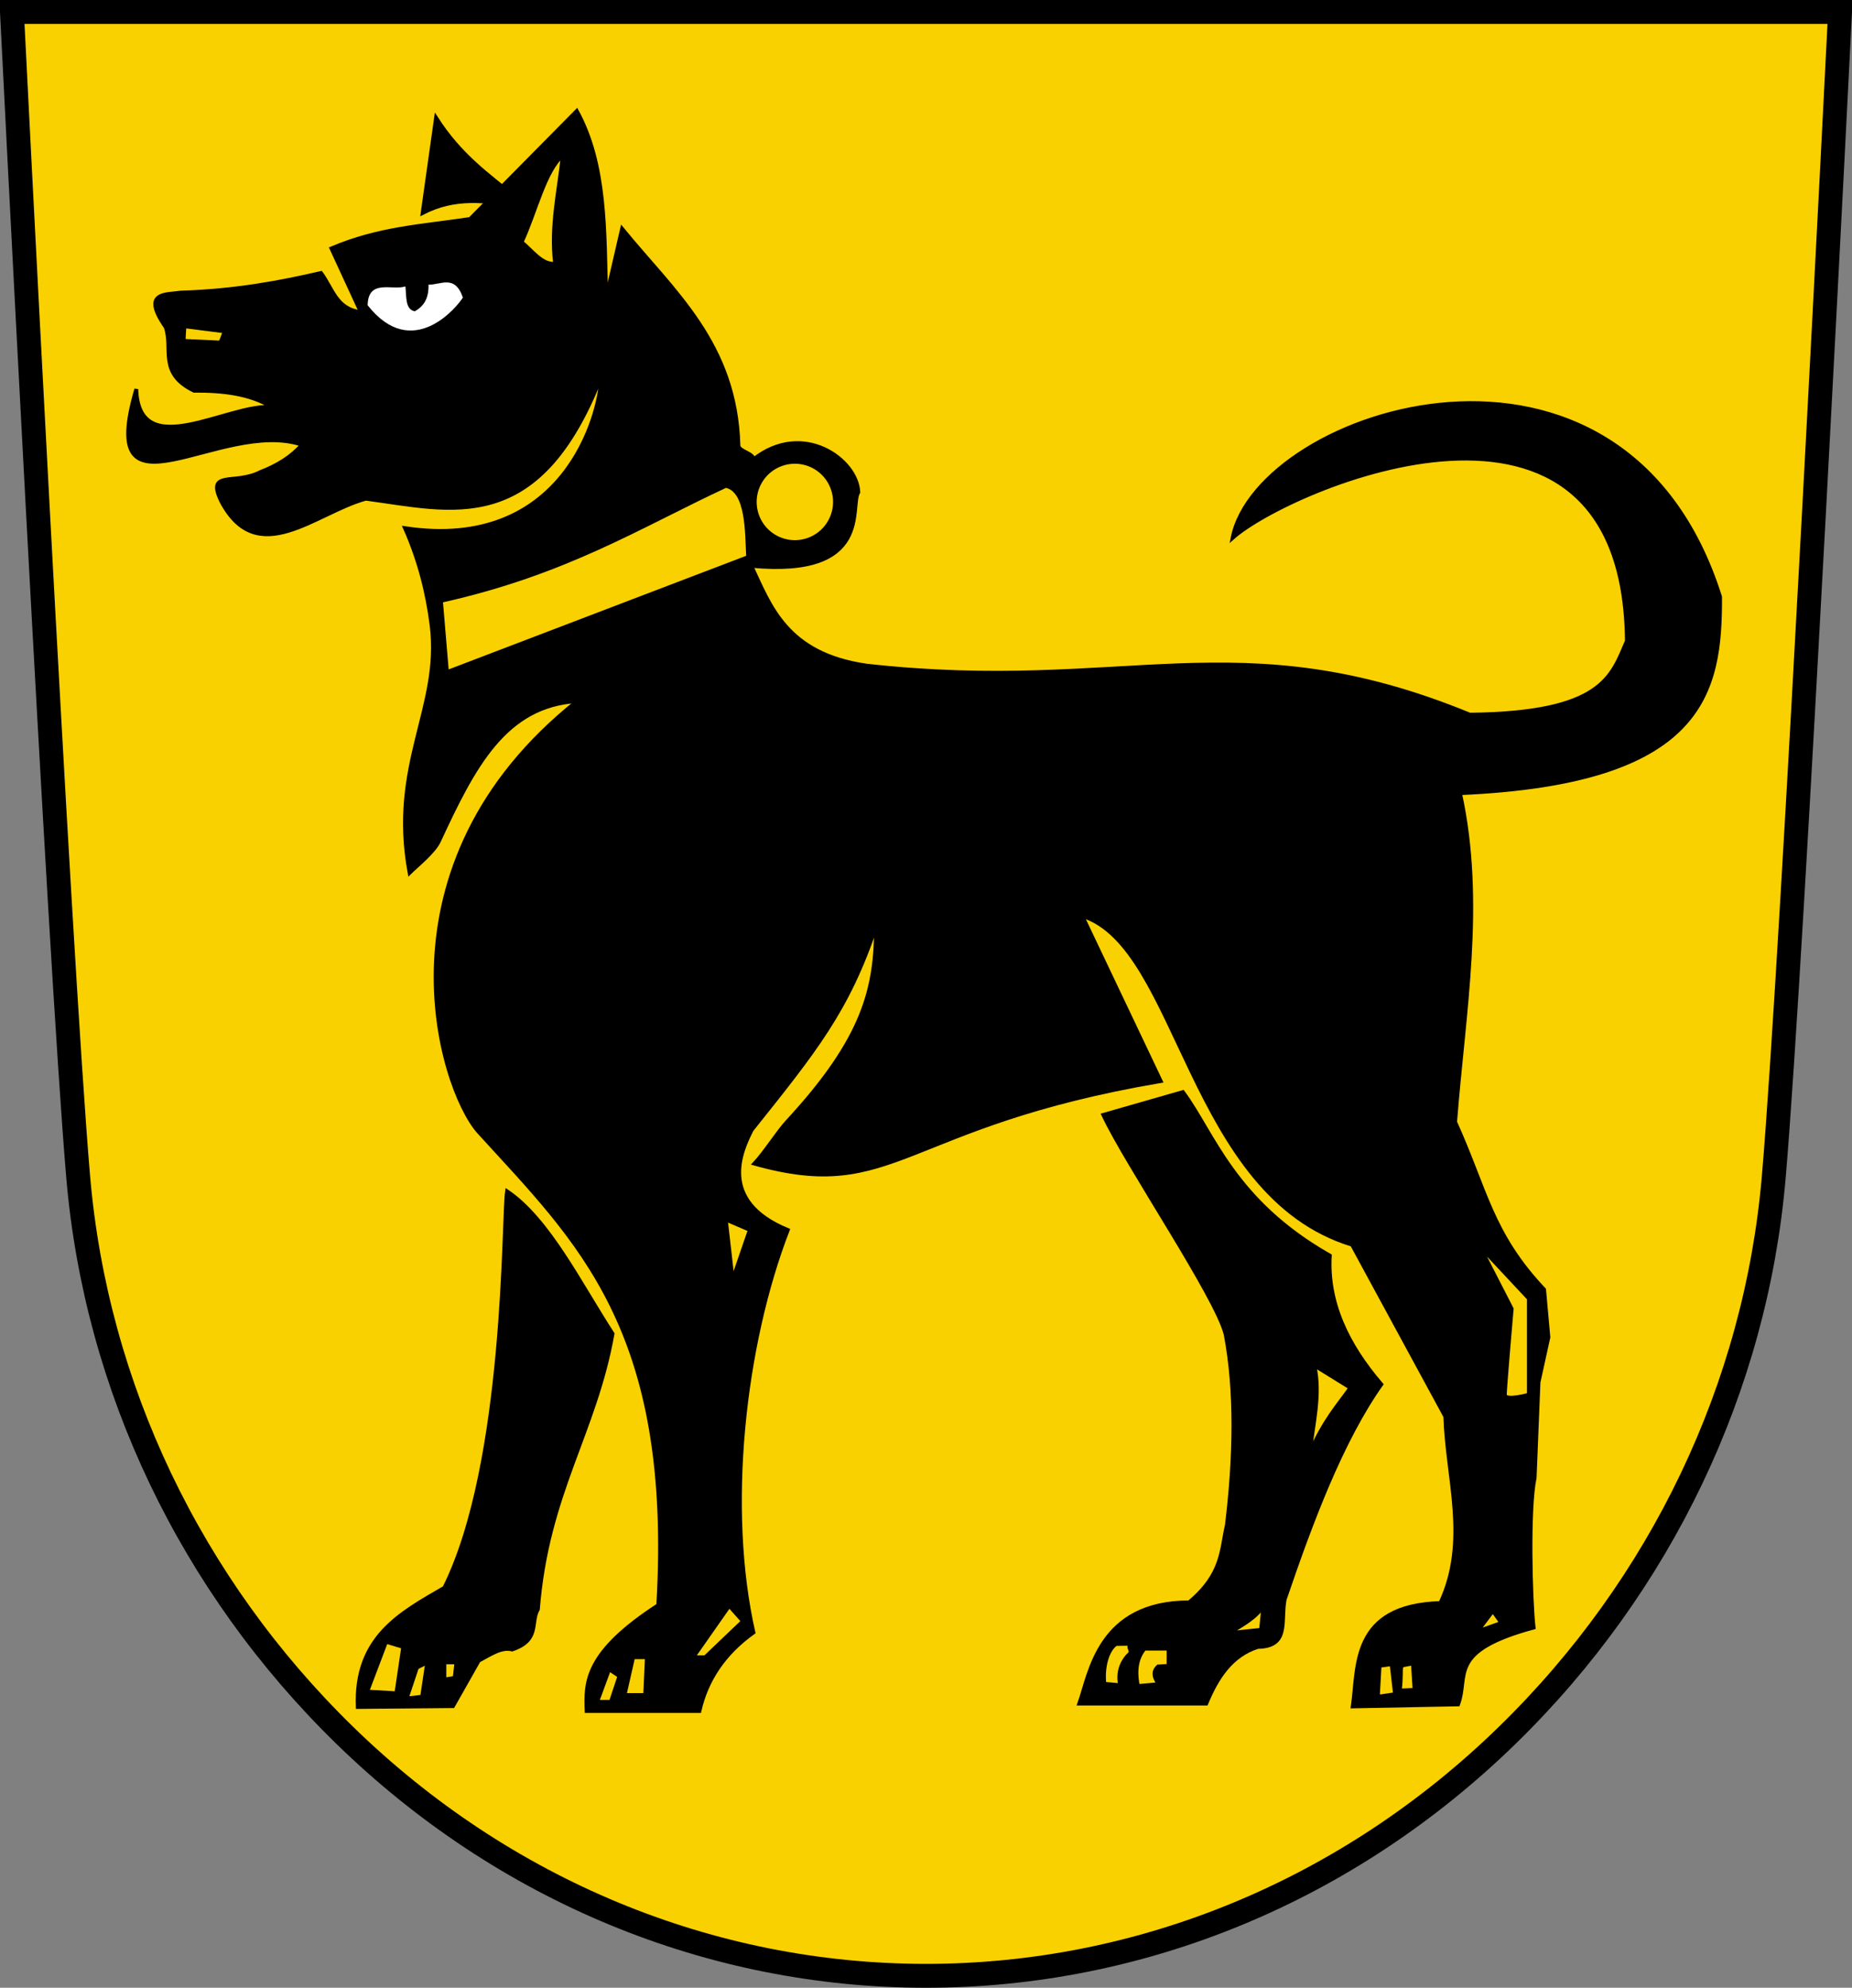 <?xml version="1.0" encoding="UTF-8" standalone="no"?>
<!-- Created with Inkscape (http://www.inkscape.org/) -->
<svg
   xmlns:dc="http://purl.org/dc/elements/1.1/"
   xmlns:cc="http://creativecommons.org/ns#"
   xmlns:rdf="http://www.w3.org/1999/02/22-rdf-syntax-ns#"
   xmlns:svg="http://www.w3.org/2000/svg"
   xmlns="http://www.w3.org/2000/svg"
   xmlns:sodipodi="http://sodipodi.sourceforge.net/DTD/sodipodi-0.dtd"
   xmlns:inkscape="http://www.inkscape.org/namespaces/inkscape"
   version="1.0"
   width="486.933"
   height="522.514"
   id="svg3234"
   sodipodi:version="0.32"
   inkscape:version="0.46"
   sodipodi:docname="Wappen_Zuettlingen.svg"
   inkscape:output_extension="org.inkscape.output.svg.inkscape">
  <rect width="100%" height="100%" fill="#808080" stroke="none"/>
  <sodipodi:namedview
     inkscape:window-height="850"
     inkscape:window-width="1436"
     inkscape:pageshadow="2"
     inkscape:pageopacity="0.0"
     guidetolerance="10.0"
     gridtolerance="10.0"
     objecttolerance="10.0"
     borderopacity="1.0"
     bordercolor="#666666"
     pagecolor="#ffffff"
     id="base"
     showgrid="false"
     showguides="true"
     inkscape:guide-bbox="true"
     inkscape:zoom="0.36228585"
     inkscape:cx="563.98312"
     inkscape:cy="523.19105"
     inkscape:window-x="0"
     inkscape:window-y="14"
     inkscape:current-layer="svg3234" />
  <defs
     id="defs3236">
    <inkscape:perspective
       sodipodi:type="inkscape:persp3d"
       inkscape:vp_x="0 : 257.46085 : 1"
       inkscape:vp_y="0 : 1000 : 0"
       inkscape:vp_z="483.49313 : 257.46085 : 1"
       inkscape:persp3d-origin="241.74657 : 171.64056 : 1"
       id="perspective17" />
    <clipPath
       id="clipPath223">
      <path
         d="M 404.161,505.122 L 404.161,338.712 L 559.342,338.712 L 559.342,505.122"
         id="path225" />
    </clipPath>
    <inkscape:perspective
       id="perspective2454"
       inkscape:persp3d-origin="372.04724 : 350.78739 : 1"
       inkscape:vp_z="744.09448 : 526.18109 : 1"
       inkscape:vp_y="0 : 1000 : 0"
       inkscape:vp_x="0 : 526.18109 : 1"
       sodipodi:type="inkscape:persp3d" />
    <inkscape:perspective
       id="perspective2504"
       inkscape:persp3d-origin="372.04724 : 350.78739 : 1"
       inkscape:vp_z="744.09448 : 526.18109 : 1"
       inkscape:vp_y="0 : 1000 : 0"
       inkscape:vp_x="0 : 526.18109 : 1"
       sodipodi:type="inkscape:persp3d" />
    <inkscape:perspective
       id="perspective8672"
       inkscape:persp3d-origin="372.04724 : 350.78739 : 1"
       inkscape:vp_z="744.09448 : 526.18109 : 1"
       inkscape:vp_y="0 : 1000 : 0"
       inkscape:vp_x="0 : 526.18109 : 1"
       sodipodi:type="inkscape:persp3d" />
    <inkscape:perspective
       id="perspective2510"
       inkscape:persp3d-origin="372.04724 : 350.78739 : 1"
       inkscape:vp_z="744.09448 : 526.18109 : 1"
       inkscape:vp_y="0 : 1000 : 0"
       inkscape:vp_x="0 : 526.18109 : 1"
       sodipodi:type="inkscape:persp3d" />
  </defs>
  <path
     style="fill:#f9d100;fill-opacity:1;stroke:#000000;stroke-width:6.28;stroke-linecap:butt;stroke-linejoin:miter;stroke-miterlimit:4;stroke-dasharray:none;stroke-opacity:1"
     id="path229"
     d="M 3.14,3.14 C 3.14,3.14 15.577,251.442 20.567,309.489 C 25.305,364.636 50.182,416.714 90.615,456.13 C 132.451,496.917 186.731,519.374 243.463,519.374 C 300.192,519.374 354.481,496.917 396.311,456.13 C 436.744,416.714 461.619,364.636 466.354,309.489 C 471.346,251.442 483.793,3.14 483.793,3.14 L 3.14,3.14 z" />
  <path
     style="fill:#000000;fill-rule:evenodd;stroke:#000000;stroke-width:1px;stroke-linecap:butt;stroke-linejoin:miter;stroke-opacity:1"
     d="M 151.798,184.289 C 97.583,227.331 115.538,285.883 125.846,297.522 C 151.904,326.185 177.327,349.122 173.066,421.954 C 153.981,434.327 153.899,442.093 154.229,449.759 L 183.902,449.759 C 185.74,441.722 190.242,434.749 198.094,429.117 C 190.715,396.684 195.376,353.666 207.125,323.325 C 188.465,315.659 194.998,302.263 197.645,297.006 C 214.189,276.254 222.929,265.609 230.347,243.337 C 230.282,259.483 227.554,272.647 206.939,294.894 C 204.589,297.431 201.008,303.058 198.355,305.877 C 235.413,316.299 236.936,295.796 305.175,284.173 L 284.533,240.756 C 310.176,248.786 312.491,314.097 355.491,327.196 L 380.004,372.351 C 380.496,388.693 386.39,405.034 378.714,421.376 C 355.185,422.083 357.182,438.148 355.664,448.563 L 383.37,448.029 C 386.228,440.4 380.415,434.031 403.226,427.827 C 402.414,420.628 401.769,396.535 403.498,388.464 L 404.516,363.32 L 407.11,351.525 L 405.983,338.984 C 392.042,324.237 390.623,312.64 382.584,294.942 C 384.824,266.129 390.146,237.316 383.874,208.503 C 448.007,205.722 452.361,182.088 452.252,156.897 C 426.77,76.02 330.805,107.644 324.079,141.388 C 338.885,128.221 427.064,90.253 427.739,168.508 C 423.711,177.74 421.474,187.483 386.454,187.86 C 325.381,162.805 295.852,182.606 227.767,174.959 C 206.643,171.894 202.455,159.16 197.523,148.735 C 229.641,151.788 223.337,133.027 225.673,129.373 C 225.377,120.898 211.167,110.434 198.094,120.773 C 198.173,119.127 194.198,118.672 194.158,117.125 C 193.452,90.274 176.974,76.588 163.558,60.136 L 159.389,78.198 C 158.874,61.03 159.463,43.421 151.648,29.173 L 123.602,57.556 C 110.595,59.502 99.593,60.017 87.141,65.297 L 94.882,82.069 C 88.395,81.245 87.497,75.96 84.399,71.748 C 73.77,74.23 61.647,76.491 47.578,76.909 C 43.664,77.506 37.044,76.619 43.551,85.973 C 45.582,91.618 41.521,98.133 51.017,102.711 C 58.597,102.644 65.725,103.481 71.51,107.002 C 59.995,106.007 36.473,121.93 35.834,102.29 C 24.928,139.37 58.034,109.75 79.4,116.903 C 76.649,120.076 72.907,122.382 68.474,124.083 C 61.694,127.61 54.041,123.379 58.238,131.874 C 67.743,149.751 82.946,134.712 96.172,131.094 C 118.58,134.027 141.568,141.45 158.099,98.841 C 157.877,109.51 147.848,145.078 106.493,138.835 C 110.211,147.225 112.389,155.742 113.469,164.313 C 116.207,186.055 102.404,200.707 107.685,229.434 C 109.837,227.332 114.092,223.954 115.422,221.083 C 124.57,201.342 132.786,185.443 151.798,184.289 z"
     id="path2516"
     sodipodi:nodetypes="cccccccccscccccccccccccccccccccccsccccccccccccccccccscsc" />
  <path
     style="fill:#f9d100;fill-opacity:1;fill-rule:evenodd;stroke:#000000;stroke-width:1px;stroke-linecap:butt;stroke-linejoin:miter;stroke-opacity:1"
     d="M 147.972,40.869 C 143.283,44.686 140.735,55.994 137.144,63.652 C 139.989,65.97 142.548,69.715 145.942,69.291 C 144.756,59.351 146.978,50.263 147.972,40.869 z"
     id="path2520"
     sodipodi:nodetypes="cccc" />
  <path
     style="fill:#f9d100;fill-opacity:1;fill-rule:evenodd;stroke:#000000;stroke-width:1px;stroke-linecap:butt;stroke-linejoin:miter;stroke-opacity:1"
     d="M 48.492,85.759 L 59.094,87.112 L 57.966,90.045 L 48.266,89.593 L 48.492,85.759 z"
     id="path2522" />
  <path
     sodipodi:type="arc"
     style="opacity:1;fill:#f9d100;fill-opacity:1;fill-rule:nonzero;stroke:#000000;stroke-width:2;stroke-linecap:square;stroke-linejoin:miter;stroke-miterlimit:4;stroke-dasharray:none;stroke-opacity:1"
     id="path2526"
     sodipodi:cx="727.94141"
     sodipodi:cy="122.04871"
     sodipodi:rx="7.8952427"
     sodipodi:ry="7.8952427"
     d="M 735.837,122.049 A 7.895,7.895 0 1 1 720.046,122.049 A 7.895,7.895 0 1 1 735.837,122.049 z"
     transform="matrix(1.456,0,0,1.456,-850.896,-45.758)" />
  <path
     style="fill:#f9d100;fill-opacity:1;fill-rule:evenodd;stroke:#000000;stroke-width:1px;stroke-linecap:butt;stroke-linejoin:miter;stroke-opacity:1"
     d="M 115.94,157.944 L 117.519,176.667 L 196.697,146.439 C 196.352,140.159 196.699,128.928 190.832,127.716 C 167.8,138.436 148.985,150.561 115.94,157.944 z"
     id="path2528"
     sodipodi:nodetypes="ccccc" />
  <path
     style="fill:#000000;fill-opacity:1;fill-rule:evenodd;stroke:#000000;stroke-width:1px;stroke-linecap:butt;stroke-linejoin:miter;stroke-opacity:1"
     d="M 133.309,313.142 C 144.203,320.487 152.559,337.504 161.055,350.588 C 156.435,376.677 143.851,392.406 141.43,422.998 C 139.403,426.578 142.04,431.091 134.663,433.6 C 131.73,432.847 128.798,435.018 125.865,436.533 L 119.098,448.489 L 94.059,448.714 C 93.311,430.317 105.306,424.057 116.842,417.359 C 133.269,384.45 132.257,319.834 133.309,313.142 z"
     id="path2531"
     sodipodi:nodetypes="ccccccccc" />
  <path
     style="fill:#000000;fill-opacity:1;fill-rule:evenodd;stroke:#000000;stroke-width:1px;stroke-linecap:butt;stroke-linejoin:miter;stroke-opacity:1"
     d="M 290.086,293.065 C 296.112,306 319.942,341.065 322.261,350.813 C 325.104,365.791 324.729,383.185 322.57,400.892 C 321.059,407.447 321.564,413.766 312.644,421.194 C 288.909,421.269 286.655,439.657 283.77,447.812 L 317.156,447.812 C 319.991,440.987 323.734,435.17 330.69,432.924 C 339.138,432.802 336.654,426.153 337.773,420.427 C 344.692,400.126 352.652,378.794 363.174,363.897 C 354.211,353.466 348.927,342.334 349.639,330.06 C 324.228,315.628 319.067,297.935 311.012,287.064 L 290.086,293.065 z"
     id="path2533"
     sodipodi:nodetypes="cccccccccccc" />
  <path
     style="fill:#f9d100;fill-opacity:1;fill-rule:evenodd;stroke:#000000;stroke-width:1px;stroke-linecap:butt;stroke-linejoin:miter;stroke-opacity:1"
     d="M 388.89,327.353 L 401.973,341.339 L 401.973,366.604 C 401.973,366.604 395.657,368.408 395.657,366.604 C 395.657,364.799 397.462,344.046 397.462,344.046 L 388.89,327.353 z"
     id="path2535" />
  <path
     style="fill:#f9d100;fill-opacity:1;fill-rule:evenodd;stroke:#000000;stroke-width:1px;stroke-linecap:butt;stroke-linejoin:miter;stroke-opacity:1"
     d="M 362.722,437.886 L 362.271,446.007 L 366.783,445.346 L 365.881,437.435 L 362.722,437.886 z"
     id="path2537"
     sodipodi:nodetypes="ccccc" />
  <path
     style="fill:#f9d100;fill-opacity:1;fill-rule:evenodd;stroke:#000000;stroke-width:1px;stroke-linecap:butt;stroke-linejoin:miter;stroke-opacity:1"
     d="M 368.038,444.376 L 371.925,444.203 L 371.474,437.262 C 366.974,438.178 368.94,436.778 368.038,444.376 z"
     id="path2539"
     sodipodi:nodetypes="cccc" />
  <path
     style="fill:#f9d100;fill-opacity:1;fill-rule:evenodd;stroke:#000000;stroke-width:1px;stroke-linecap:butt;stroke-linejoin:miter;stroke-opacity:1"
     d="M 392.499,423.449 L 388.438,428.863 L 394.755,426.608 L 392.499,423.449 z"
     id="path2541" />
  <path
     style="fill:#f9d100;fill-opacity:1;fill-rule:evenodd;stroke:#000000;stroke-width:1px;stroke-linecap:butt;stroke-linejoin:miter;stroke-opacity:1"
     d="M 294.53,442.985 C 293.57,438.858 295.704,435.932 296.882,434.856 C 298.021,433.817 295.986,432.955 297.515,432.089 L 293.38,432.157 C 291.106,433.795 289.887,438.205 290.364,442.608 L 294.53,442.985 z"
     id="path2543"
     sodipodi:nodetypes="cscccc" />
  <path
     style="fill:#f9d100;fill-opacity:1;fill-rule:evenodd;stroke:#000000;stroke-width:1px;stroke-linecap:butt;stroke-linejoin:miter;stroke-opacity:1"
     d="M 299.184,443.195 C 298.257,438.668 299.078,435.599 300.914,433.375 L 307.23,433.375 L 307.23,437.886 L 304.486,438.059 C 303.43,439.052 302.968,440.341 304.659,442.707 L 299.184,443.195 z"
     id="path2545"
     sodipodi:nodetypes="ccccccc" />
  <path
     style="fill:#f9d100;fill-opacity:1;fill-rule:evenodd;stroke:#000000;stroke-width:1px;stroke-linecap:butt;stroke-linejoin:miter;stroke-opacity:1"
     d="M 323.021,429.314 C 326.616,427.179 330.369,425.123 332.179,422.096 L 331.555,428.412 L 323.021,429.314 z"
     id="path2547"
     sodipodi:nodetypes="cccc" />
  <path
     style="fill:#f9d100;fill-opacity:1;fill-rule:evenodd;stroke:#000000;stroke-width:1px;stroke-linecap:butt;stroke-linejoin:miter;stroke-opacity:1"
     d="M 345.579,358.934 C 347.276,366.604 345.205,374.273 344.368,381.943 C 348.269,373.175 351.582,369.698 355.053,364.799 L 345.579,358.934 z"
     id="path2549"
     sodipodi:nodetypes="cccc" />
  <path
     style="fill:#f9d100;fill-opacity:1;fill-rule:evenodd;stroke:#000000;stroke-width:1px;stroke-linecap:butt;stroke-linejoin:miter;stroke-opacity:1"
     d="M 182.26,435.631 L 191.734,422.096 L 195.343,426.156 L 185.418,435.631 L 182.26,435.631 z"
     id="path2551" />
  <path
     style="fill:#f9d100;fill-opacity:1;fill-rule:evenodd;stroke:#000000;stroke-width:1px;stroke-linecap:butt;stroke-linejoin:miter;stroke-opacity:1"
     d="M 190.832,320.586 L 192.636,336.376 L 197.148,323.293 L 190.832,320.586 z"
     id="path2553" />
  <path
     style="fill:#f9d100;fill-opacity:1;fill-rule:evenodd;stroke:#000000;stroke-width:1px;stroke-linecap:butt;stroke-linejoin:miter;stroke-opacity:1"
     d="M 166.469,435.631 L 164.214,445.556 L 169.627,445.556 L 170.079,435.631 L 166.469,435.631 z"
     id="path2555" />
  <path
     style="fill:#f9d100;fill-opacity:1;fill-rule:evenodd;stroke:#000000;stroke-width:1px;stroke-linecap:butt;stroke-linejoin:miter;stroke-opacity:1"
     d="M 160.153,438.789 L 156.995,447.361 L 160.604,447.361 L 162.86,440.593 L 160.153,438.789 z"
     id="path2557" />
  <path
     style="fill:#f9d100;fill-opacity:1;fill-rule:evenodd;stroke:#000000;stroke-width:1px;stroke-linecap:butt;stroke-linejoin:miter;stroke-opacity:1"
     d="M 109.624,438.338 L 106.917,446.458 L 110.977,446.007 L 112.33,436.984 L 109.624,438.338 z"
     id="path2559" />
  <path
     style="fill:#f9d100;fill-opacity:1;fill-rule:evenodd;stroke:#000000;stroke-width:1px;stroke-linecap:butt;stroke-linejoin:miter;stroke-opacity:1"
     d="M 116.842,436.984 L 116.842,441.496 L 119.549,441.045 L 120,436.984 L 116.842,436.984 z"
     id="path2561" />
  <path
     style="fill:#f9d100;fill-opacity:1;fill-rule:evenodd;stroke:#000000;stroke-width:1px;stroke-linecap:butt;stroke-linejoin:miter;stroke-opacity:1"
     d="M 101.503,431.57 L 96.54,444.654 L 104.21,445.105 L 106.014,432.924 L 101.503,431.57 z"
     id="path2563" />
  <path
     style="fill:#000000;fill-opacity:1;fill-rule:evenodd;stroke:#000000;stroke-width:1px;stroke-linecap:butt;stroke-linejoin:miter;stroke-opacity:1"
     d="M 135.473,51.808 C 128.309,45.965 120.99,40.902 114.643,30.978 L 111.118,55.974 C 119.663,51.562 127.568,52.764 136.113,54.051 L 135.473,51.808 z"
     id="path2565"
     sodipodi:nodetypes="ccccc" />
  <path
     style="fill:#ffffff;fill-opacity:1;fill-rule:evenodd;stroke:#000000;stroke-width:1px;stroke-linecap:butt;stroke-linejoin:miter;stroke-opacity:0"
     d="M 106.587,75.28 C 103.245,76.461 96.799,73.189 96.661,80.243 C 108.528,95.306 120.444,80.337 121.7,78.213 C 119.604,72.071 115.877,74.902 112.677,74.829 C 112.722,77.659 112.013,80.188 109.068,81.822 C 106.498,81.384 106.896,77.978 106.587,75.28 z"
     id="path2518"
     sodipodi:nodetypes="cccccc" />
</svg>
